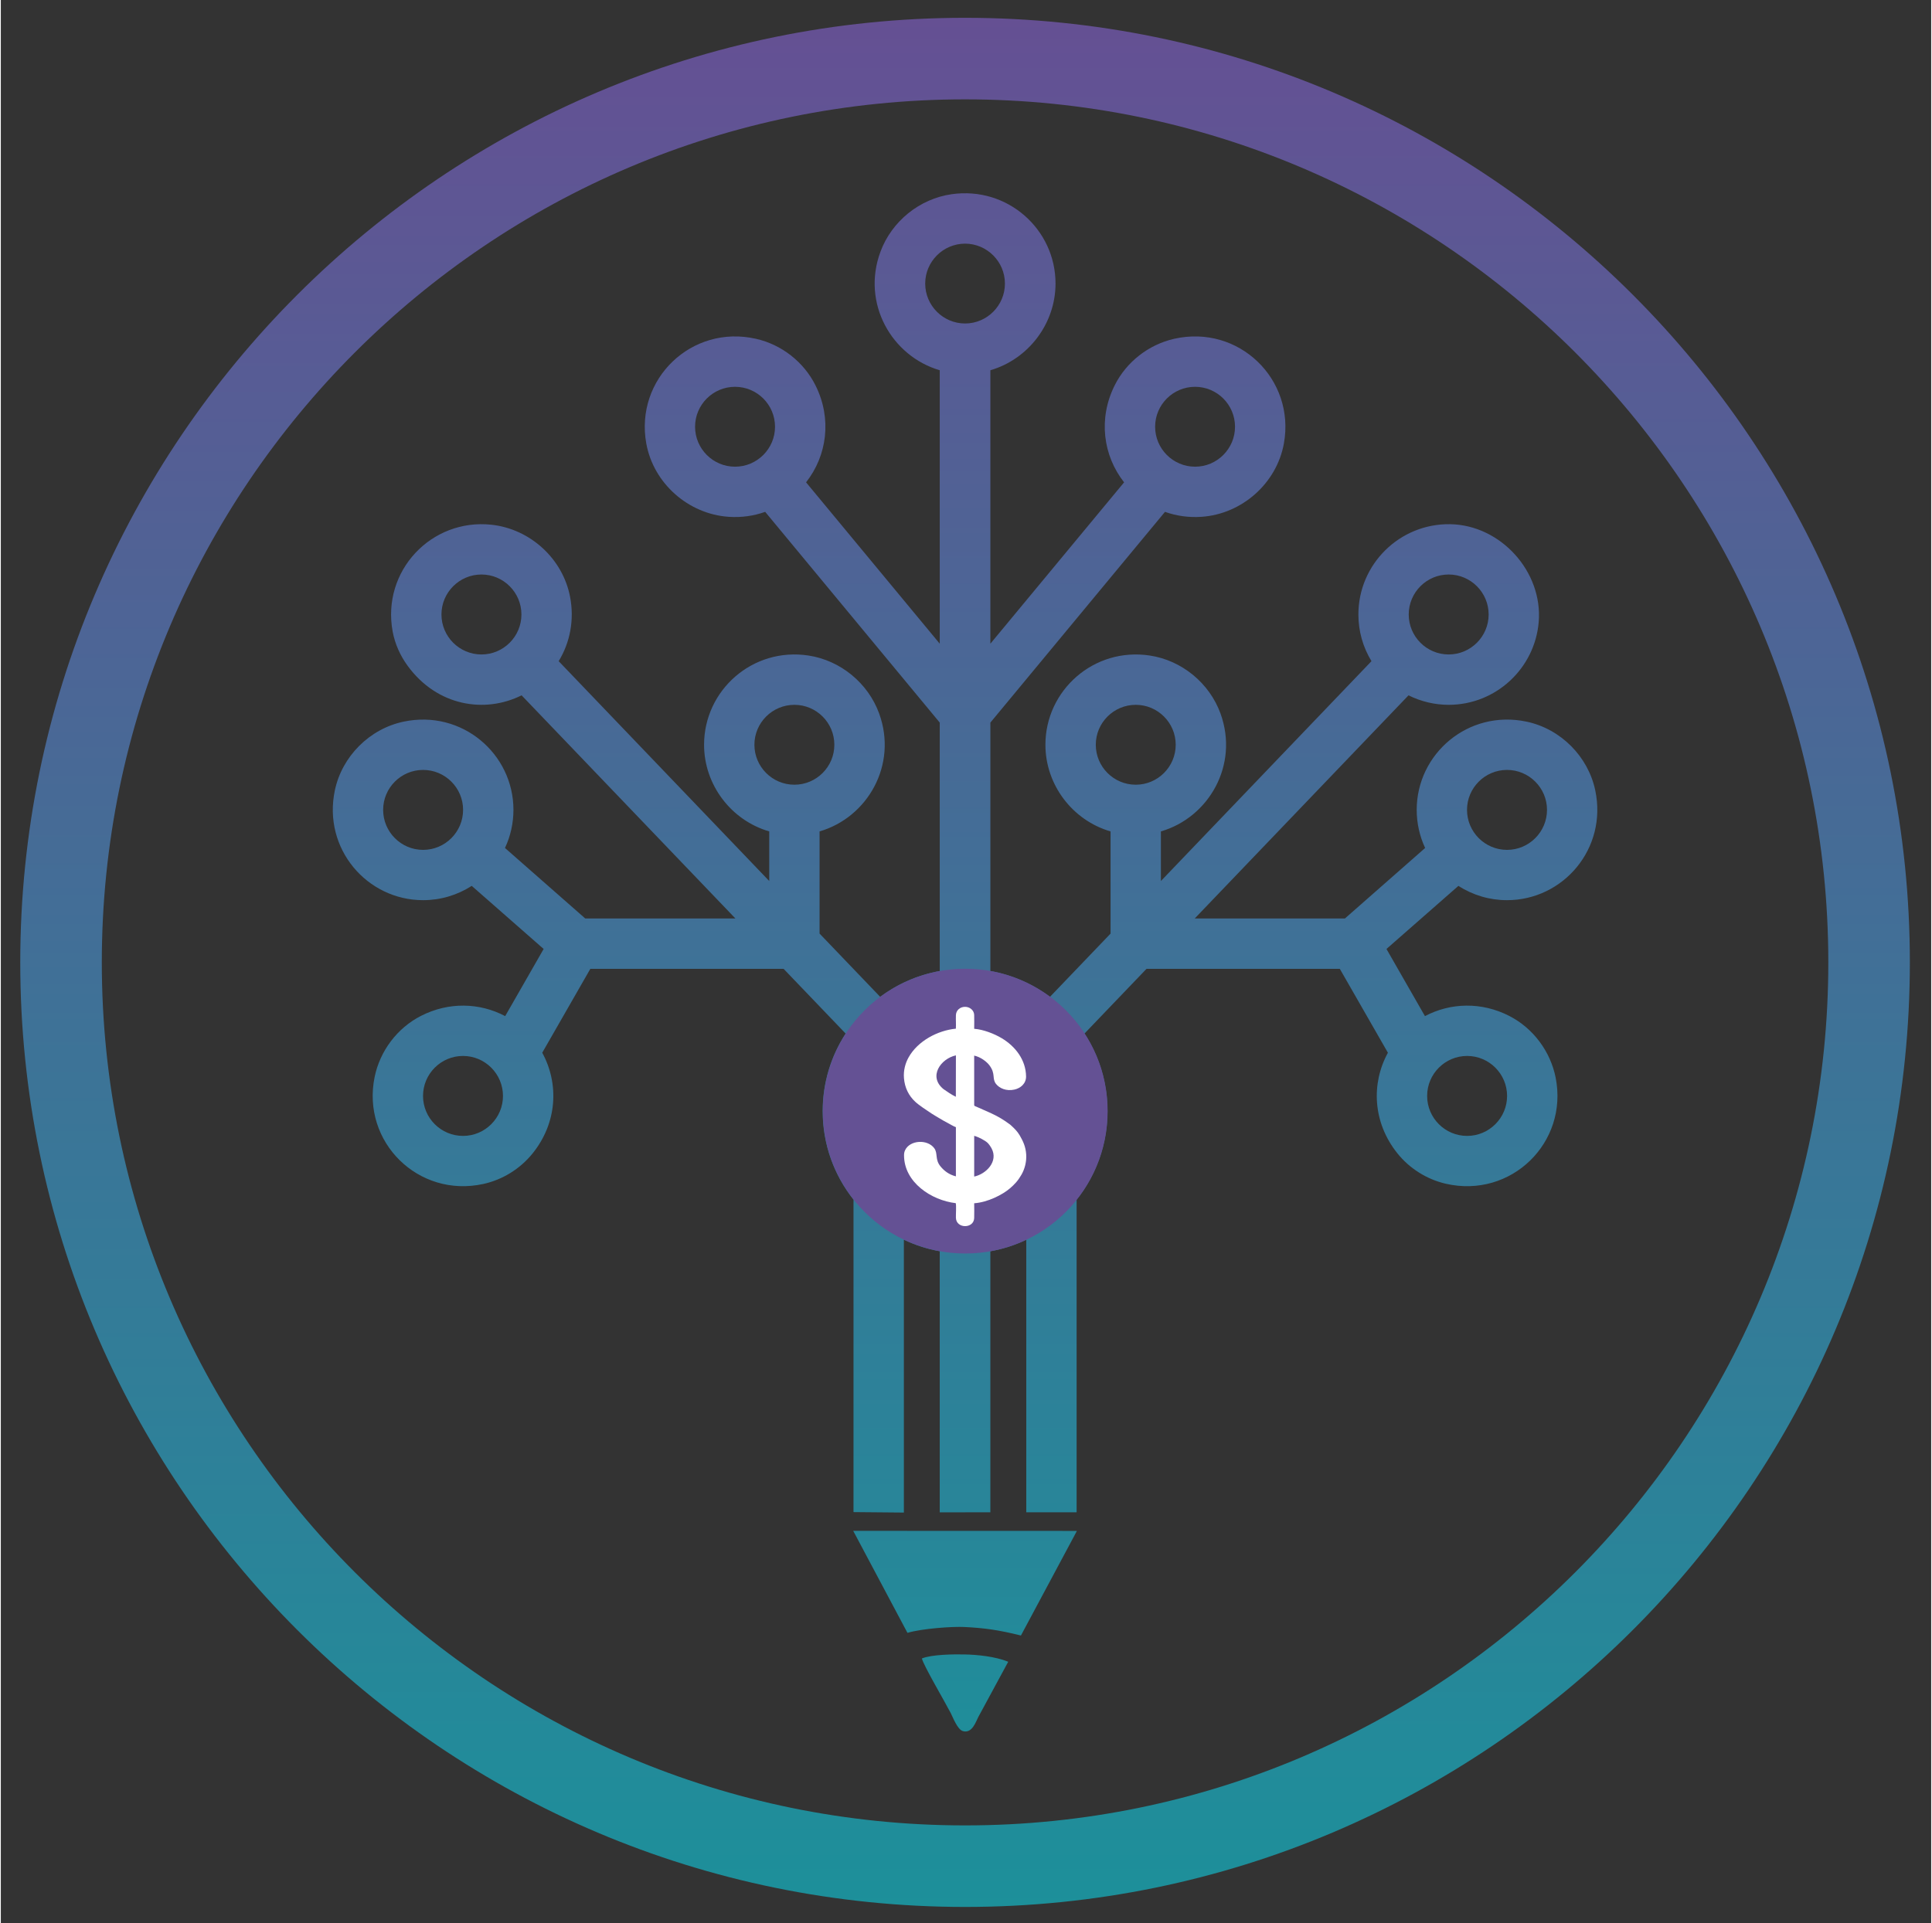 <svg version="1.2" baseProfile="tiny-ps" xmlns="http://www.w3.org/2000/svg" viewBox="0 0 4768 4752" width="476" height="474">
	<rect x="0" y="0" width="4768" height="4752" fill="#333333" stroke="none"/>
	<title>ArjunParvatilogo-svg</title>
	<defs>
		<linearGradient id="grd1" gradientUnits="userSpaceOnUse"  x1="2381.72" y1="-2831.9" x2="2381.72" y2="6204.17">
			<stop offset="0" stop-color="#93278f"  />
			<stop offset="1" stop-color="#00a99d"  />
		</linearGradient>
		<linearGradient id="grd2" gradientUnits="userSpaceOnUse"  x1="2381.7" y1="-2933.13" x2="2381.7" y2="6550.73">
			<stop offset="0" stop-color="#93278f"  />
			<stop offset="1" stop-color="#00a99d"  />
		</linearGradient>
	</defs>
	<style>
		tspan { white-space:pre }
		.shp0 { fill: url(#grd1) } 
		.shp1 { fill: #645194 } 
		.shp2 { fill: #ffffff } 
		.shp3 { fill: url(#grd2) } 
	</style>
	<g id="Layer_x0020_1">
		<g id="_105553336131232">
			<path id="Layer" fill-rule="evenodd" class="shp0" d="M2444.16 2398.99C2498.63 2408.77 2548.75 2431.07 2591.42 2462.82L2741.07 2306.6L2741.07 2054.12C2647.01 2026.81 2580.16 1938.99 2580.15 1840.06C2580.15 1705.56 2699.8 1598.53 2838.22 1619.63C2917.25 1631.64 2985.31 1687.74 3012.6 1762.8C3058.83 1890.1 2983.57 2019.77 2865.42 2054.11L2865.42 2176.67L3385.53 1633.53C3364.35 1598.77 3353.2 1559.21 3353.2 1518.16C3353.2 1393.95 3455.2 1293.15 3579.83 1295.11C3704.72 1297.07 3808.92 1412.28 3798.59 1536.72C3789.08 1651.19 3692.99 1741.37 3576.19 1741.37C3541.85 1741.37 3507.82 1733.28 3477.04 1717.91L2948.98 2269.21L3319.96 2269.21L3518.06 2095.06C3504.43 2065.87 3497.23 2033.67 3497.23 2000.88C3497.23 1862.21 3624.51 1752.65 3768.44 1782.9C3852.6 1800.63 3920.67 1868.66 3938.31 1952.89C3968.51 2096.79 3859 2224 3720.31 2224C3677.43 2224 3636.25 2211.82 3600.26 2188.68L3422.55 2344.56L3517.61 2510.47C3580.78 2477.05 3657.55 2474.86 3726.21 2510.18C3784.99 2540.43 3827.62 2597.65 3840.46 2662.52C3872.15 2822.81 3730.47 2961.51 3569.39 2924.66C3522.27 2913.86 3479.33 2886.84 3449.2 2849.03C3388.37 2772.75 3384.63 2676.61 3426.11 2600.9L3307.31 2393.63L2829.89 2393.62L2676.67 2553.55C2712.56 2608.7 2733.45 2674.5 2733.45 2745.21C2733.45 2827.83 2704.93 2903.82 2657.22 2963.86L2657.22 3736.26L2532.87 3736.26L2532.87 3062.9C2505.11 3076.13 2475.36 3085.84 2444.18 3091.44L2444.18 3736.28L2319.13 3736.5L2319.13 3091.43C2287.99 3085.84 2258.29 3076.14 2230.57 3062.94L2230.57 3736.99L2106.13 3735.87L2106.13 2963.85C2058.43 2903.82 2029.92 2827.84 2029.92 2745.21C2029.92 2674.52 2050.78 2608.7 2086.69 2553.56L1933.46 2393.63L1456.13 2393.63L1337.31 2600.9C1379 2677.23 1374.87 2774.03 1313.04 2850.26C1282.47 2887.94 1239.18 2914.78 1191.78 2925.16C1031.18 2960.33 890.59 2821.22 923.27 2661.07C936.45 2596.41 979.32 2539.57 1038.16 2509.69C1106.66 2474.88 1182.9 2477.2 1245.78 2510.47L1340.78 2344.56L1163.15 2188.68C1127.08 2211.81 1085.85 2224 1043.07 2224C904.35 2224 794.81 2096.7 825.04 1952.8C842.73 1868.67 910.8 1800.56 995 1782.9C1138.93 1752.72 1266.19 1862.21 1266.19 2000.88C1266.19 2033.5 1259 2065.79 1245.29 2095.06L1443.48 2269.21L1814.42 2269.21L1286.33 1717.91C1195.83 1763.04 1077.91 1745.22 1004.81 1644.9C986.57 1619.96 973.52 1590.93 967.88 1560.53C940.1 1410.56 1063.64 1280.41 1211.98 1296.43C1307.69 1306.82 1388.38 1380.56 1406.18 1475.16C1416.72 1531.16 1406.42 1586.76 1377.89 1633.53L1898 2176.67L1898 2054.11C1803.89 2026.8 1737.03 1938.98 1737.03 1840.05C1737.03 1705.55 1856.67 1598.44 1995.15 1619.62C2074.12 1631.71 2142.19 1687.73 2169.48 1762.78C2215.76 1890.01 2140.5 2019.76 2022.33 2054.1L2022.33 2306.58L2171.99 2462.78C2214.64 2431.04 2264.72 2408.75 2319.16 2398.99L2319.16 1785.26L1887.97 1264.6C1859.38 1274.83 1829.05 1278.99 1797.76 1276.86C1697.85 1270.08 1612 1194.05 1594.26 1095.51C1565.72 936.98 1705.91 800.93 1865.38 837.07C1928.55 851.37 1983.47 894.3 2012.37 952.36C2053.24 1034.35 2040.94 1125.61 1988.98 1191.68L2319.17 1590.34L2319.17 914.75C2200.73 880.16 2125.4 749.58 2172.69 621.96C2200.48 546.9 2269.09 491.22 2348.3 479.86C2486.58 459.99 2605.13 566.69 2605.13 700.54C2605.13 799.47 2538.21 887.36 2444.21 914.76L2444.21 1590.35L2774.5 1191.67C2722.47 1125.54 2710.23 1034.21 2751.21 952.12C2780.15 894.14 2835.13 851.29 2898.3 837C3057.66 801.1 3197.8 937.07 3169.22 1095.62C3151.43 1194.14 3065.56 1270.1 2965.71 1276.87C2934.47 1279 2904.14 1274.83 2875.51 1264.61L2444.22 1785.27L2444.22 2398.98L2444.16 2398.99ZM1141.81 2000.89C1141.81 1946.51 1097.5 1902.19 1043.04 1902.21C988.6 1902.19 944.34 1946.51 944.34 2000.89C944.35 2055.43 988.62 2099.74 1043.04 2099.74C1097.5 2099.74 1141.81 2055.43 1141.81 2000.89ZM2488.28 4105.63L2414.41 4242.09C2408.55 4252.89 2399.57 4283.58 2376.33 4276.96C2362.81 4273.11 2351.29 4242.02 2346.29 4232.35C2331.32 4203.48 2278.95 4114.57 2275.04 4097.47C2299.03 4087.59 2353.27 4086.92 2380.75 4087.53C2410.62 4088.17 2455.69 4092.23 2488.27 4105.63L2488.28 4105.63ZM2239.38 4034.17L2105.38 3782.12L2238.29 3782.18L2238.29 3782.28L2514.71 3782.28L2657.94 3782.34L2519.69 4040.78C2463.86 4026.93 2428.98 4022.13 2379.59 4019.71C2350.86 4018.3 2277.31 4023.22 2239.38 4034.17ZM1240.33 2707.7C1240.33 2653.2 1196.05 2608.87 1141.61 2608.87C1087.15 2608.87 1042.85 2653.2 1042.85 2707.69C1042.85 2762.13 1087.15 2806.42 1141.61 2806.42C1196.05 2806.42 1240.33 2762.13 1240.33 2707.7ZM2949.83 1153.03C3004.2 1153.03 3048.48 1108.72 3048.48 1054.34C3048.48 999.88 3004.2 955.66 2949.82 955.66C2895.39 955.66 2851.13 999.88 2851.13 1054.34C2851.13 1108.71 2895.39 1153.03 2949.83 1153.03ZM2480.15 700.56C2480.15 646.35 2435.96 602.11 2381.68 601.95C2327.42 602.11 2283.23 646.35 2283.23 700.56C2283.23 754.93 2327.42 799.16 2381.73 799.24C2435.96 799.16 2480.15 754.93 2480.15 700.56ZM1813.5 955.66C1759.07 955.66 1714.8 999.88 1714.8 1054.34C1714.8 1108.72 1759.07 1153.03 1813.5 1153.03C1867.98 1153.03 1912.3 1108.72 1912.29 1054.34C1912.29 999.88 1867.98 955.66 1813.5 955.66ZM1861.37 1840.06C1861.37 1894.44 1905.65 1938.75 1960.13 1938.75C2014.57 1938.75 2058.83 1894.44 2058.83 1840.06C2058.83 1785.61 2014.57 1741.37 1960.13 1741.37C1905.65 1741.38 1861.37 1785.61 1861.37 1840.06ZM1187.18 1419.4C1132.7 1419.4 1088.37 1463.72 1088.37 1518.17C1088.37 1572.63 1132.7 1616.94 1187.18 1616.94C1241.62 1616.94 1285.9 1572.63 1285.9 1518.17C1285.9 1463.72 1241.62 1419.4 1187.18 1419.4ZM3576.18 1616.94C3630.61 1616.94 3674.93 1572.63 3674.93 1518.17C3674.93 1463.72 3630.61 1419.41 3576.18 1419.4C3521.75 1419.4 3477.52 1463.72 3477.52 1518.17C3477.53 1572.63 3521.75 1616.94 3576.18 1616.94ZM2803.28 1741.37C2748.86 1741.37 2704.58 1785.61 2704.58 1840.06C2704.58 1894.44 2748.86 1938.75 2803.28 1938.75C2857.71 1938.75 2901.99 1894.44 2901.99 1840.06C2901.99 1785.61 2857.71 1741.37 2803.28 1741.37ZM3720.31 2099.74C3774.75 2099.74 3819.08 2055.43 3819.08 2000.89C3819.08 1946.51 3774.75 1902.19 3720.31 1902.19C3665.83 1902.19 3621.51 1946.51 3621.51 2000.89C3621.51 2055.43 3665.83 2099.74 3720.31 2099.74ZM3621.76 2608.87C3567.32 2608.87 3523 2653.2 3523 2707.69C3523 2762.14 3567.32 2806.42 3621.75 2806.42C3676.19 2806.42 3720.47 2762.13 3720.47 2707.7C3720.47 2653.2 3676.19 2608.87 3621.76 2608.87Z" />
			<path id="Layer" class="shp1" d="M2382.09 3096.95C2187.57 3096.95 2030.33 2939.71 2030.33 2745.19C2030.33 2550.67 2187.57 2393.43 2382.09 2393.43C2576.61 2393.43 2733.85 2550.67 2733.85 2745.19C2733.85 2939.71 2576.61 3096.95 2382.09 3096.95Z" />
			<path id="Layer" fill-rule="evenodd" class="shp2" d="M2404.2 2608.02C2404.2 2608.02 2404.21 2608.02 2404.21 2608.02L2404.21 2608L2404.2 2608.02ZM2404.21 2608.02L2404.22 2730.91C2405.49 2733 2406.79 2733 2409.15 2734.05L2425.22 2741.13C2432.54 2744.4 2439.28 2747.3 2446.54 2750.68C2464.32 2758.93 2476.41 2766.39 2490.61 2776.76C2492.65 2778.27 2492.85 2778.26 2494.93 2780.16C2503.18 2787.73 2510.85 2795.04 2516.8 2805.32C2524.72 2819.03 2531.42 2832.71 2532.68 2852.13C2533.87 2870.67 2528.86 2888.5 2521.05 2902.14C2512.3 2917.42 2503.96 2926.17 2492.51 2936.02C2474.08 2951.89 2437.56 2970.5 2404.22 2972.84C2404.21 2986.9 2404.69 2995.48 2404.21 3009.43C2403.31 3036.01 2359.89 3036.13 2359.08 3008.82C2358.82 2999.52 2360.37 2979.52 2358.67 2972.58C2298.28 2965.56 2230.95 2921.02 2230.96 2854.39C2230.96 2849.54 2231.65 2845.88 2233.49 2841.9C2245.23 2816.51 2288.82 2813.98 2305.61 2836.87C2315.14 2849.86 2306.59 2864.51 2321.36 2882.17C2329.79 2892.24 2341.44 2901.97 2359.03 2906.34L2359.06 2784.84C2353.74 2783.16 2344.05 2777.12 2338.66 2774.35C2331.64 2770.75 2324.93 2766.85 2318.49 2762.96C2311.97 2759.02 2305.33 2755.31 2299.24 2751.32C2288.26 2744.12 2267.72 2730.6 2258.49 2721.92C2242.61 2707.02 2232.7 2687.76 2230.75 2663.58C2229.24 2644.62 2234.15 2626.87 2242.07 2612.65C2264.71 2571.9 2313.89 2545.88 2358.99 2541.47C2359.57 2527.59 2358.67 2522.13 2359.08 2508.22C2359.43 2496.3 2368.98 2487.65 2381.4 2487.53C2393.55 2487.4 2403.81 2496.08 2404.21 2507.57C2404.7 2521.64 2404.16 2527.64 2404.22 2541.8C2426.76 2543.43 2453.8 2553.96 2472.65 2565.28C2506.06 2585.36 2531.77 2618.55 2532.36 2659.35C2532.63 2677.06 2518.87 2688.5 2503.79 2691.92C2483.46 2696.53 2466.59 2688.69 2458.16 2678C2447.64 2664.65 2457.78 2653.48 2442.11 2632.33C2435.39 2623.26 2420.59 2611.55 2404.21 2608.02ZM2358.92 2709.73L2359.09 2607.43C2321.78 2615.42 2290.12 2659.52 2328.29 2690.73L2342.91 2700.67C2347.8 2703.75 2353.67 2707.36 2358.91 2709.73L2358.92 2709.73ZM2404.24 2806.23C2404.24 2806.23 2404.25 2806.23 2404.25 2806.23L2404.25 2806.22L2404.24 2806.23ZM2404.25 2806.23L2404.23 2906.88C2433.65 2900.67 2464.28 2869.78 2447.35 2837.58C2444.66 2832.49 2440.37 2826.36 2437.07 2823.3C2430.97 2817.67 2415.35 2809.24 2404.25 2806.23Z" />
		</g>
		<g id="_105553336136352">
			<path id="Layer" fill-rule="evenodd" class="shp1" d="M5879.11 1115.18L5821.27 1279.43L5683.63 1279.43L5971.65 474.36L6124.33 474.36L6412.36 1279.43L6273.55 1279.43L6215.71 1115.18L5879.11 1115.18ZM6178.71 1007.61L6048.01 633.99L5916.14 1007.61L6178.71 1007.61ZM6669.16 734.62C6688.44 702.23 6714.08 676.98 6746.09 658.86C6778.09 640.74 6816.07 631.67 6860.02 631.67L6860.02 768.16L6826.47 768.16C6774.8 768.16 6735.67 781.27 6709.07 807.49C6682.46 833.71 6669.16 879.21 6669.16 943.98L6669.16 1279.43L6537.3 1279.43L6537.3 642.08L6669.16 642.08L6669.16 734.62ZM7048.57 557.65C7024.66 557.65 7004.61 549.55 6988.42 533.36C6972.23 517.17 6964.13 497.12 6964.13 473.21C6964.13 449.31 6972.23 429.26 6988.42 413.07C7004.61 396.88 7024.66 388.78 7048.57 388.78C7071.7 388.78 7091.37 396.88 7107.56 413.07C7123.75 429.26 7131.85 449.31 7131.85 473.21C7131.85 497.12 7123.75 517.17 7107.56 533.36C7091.37 549.55 7071.7 557.65 7048.57 557.65ZM7066.5 1540.28C7035.26 1568.43 6989.96 1582.5 6930.58 1582.5L6862.34 1582.5L6862.34 1471.46L6907.45 1471.46C6934.44 1471.46 6953.52 1466.25 6964.71 1455.84C6975.9 1445.43 6981.48 1428.27 6981.48 1404.37L6981.48 642.1L7113.34 642.1L7113.34 1404.37C7113.34 1466.83 7097.73 1512.13 7066.5 1540.28ZM7864.05 1279.45L7732.19 1279.45L7732.19 1204.26C7711.37 1230.48 7684.18 1251.11 7650.64 1266.14C7617.09 1281.18 7581.43 1288.7 7543.65 1288.7C7493.53 1288.7 7448.61 1278.28 7408.9 1257.46C7369.19 1236.64 7337.95 1205.79 7315.2 1164.93C7292.45 1124.06 7281.07 1074.7 7281.07 1016.86L7281.07 642.09L7411.78 642.09L7411.78 997.2C7411.78 1054.27 7426.04 1098.03 7454.58 1128.48C7483.11 1158.95 7522.05 1174.17 7571.4 1174.17C7620.76 1174.17 7659.89 1158.95 7688.81 1128.48C7717.73 1098.02 7732.19 1054.26 7732.19 997.2L7732.19 642.09L7864.05 642.09L7864.05 1279.45ZM8359.13 631.68C8409.25 631.68 8454.17 642.1 8493.88 662.92C8533.59 683.74 8564.63 714.59 8587 755.45C8609.36 796.32 8620.54 845.68 8620.54 903.52L8620.54 1279.45L8489.84 1279.45L8489.84 923.18C8489.84 866.11 8475.58 822.35 8447.04 791.9C8418.51 761.43 8379.57 746.21 8330.21 746.21C8280.86 746.21 8241.73 761.43 8212.81 791.9C8183.89 822.36 8169.43 866.12 8169.43 923.18L8169.43 1279.45L8037.57 1279.45L8037.57 642.1L8169.43 642.1L8169.43 714.97C8191.02 688.75 8218.59 668.32 8252.13 653.67C8285.68 639.02 8321.34 631.69 8359.13 631.69L8359.13 631.68ZM9622.24 830.63C9602.97 866.87 9572.12 896.37 9529.71 919.12C9487.3 941.87 9432.93 953.25 9366.61 953.25L9220.86 953.25L9220.86 1279.44L9089 1279.44L9089 475.53L9366.61 475.53C9428.3 475.53 9480.55 486.14 9523.34 507.34C9566.14 528.55 9598.15 557.28 9619.35 593.51C9640.56 629.75 9651.16 670.25 9651.16 714.96C9651.16 755.83 9641.52 794.39 9622.24 830.63ZM9366.61 845.67C9416.74 845.67 9454.13 834.29 9478.81 811.54C9503.49 788.79 9515.82 756.59 9515.82 714.95C9515.82 627.04 9466.08 583.09 9366.6 583.09L9220.85 583.09L9220.85 845.67L9366.61 845.67ZM9733.29 957.87C9733.29 893.86 9746.58 837.18 9773.19 787.83C9799.8 738.47 9836.04 700.11 9881.92 672.73C9927.8 645.36 9978.51 631.67 10034.02 631.67C10084.15 631.67 10127.91 641.51 10165.3 661.17C10202.7 680.83 10232.59 705.32 10254.95 734.62L10254.95 642.09L10387.97 642.09L10387.97 1279.44L10254.95 1279.44L10254.95 1184.59C10232.59 1214.67 10202.12 1239.73 10163.57 1259.78C10125.02 1279.83 10081.06 1289.85 10031.71 1289.85C9976.95 1289.85 9926.84 1275.79 9881.33 1247.64C9835.83 1219.49 9799.79 1180.16 9773.18 1129.65C9746.57 1079.14 9733.28 1021.89 9733.28 957.88L9733.29 957.87ZM10254.97 960.18C10254.97 916.23 10245.9 878.06 10227.78 845.67C10209.66 813.27 10185.95 788.6 10156.65 771.63C10127.34 754.67 10095.73 746.19 10061.79 746.19C10027.86 746.19 9996.25 754.48 9966.94 771.06C9937.64 787.63 9913.92 811.92 9895.8 843.93C9877.69 875.94 9868.62 913.91 9868.62 957.87C9868.62 1001.82 9877.69 1040.37 9895.8 1073.54C9913.92 1106.7 9937.83 1131.95 9967.52 1149.3C9997.21 1166.65 10028.63 1175.33 10061.79 1175.33C10095.73 1175.33 10127.34 1166.84 10156.65 1149.88C10185.95 1132.92 10209.66 1108.05 10227.78 1075.27C10245.9 1042.49 10254.97 1004.13 10254.97 960.18ZM10693.36 734.62C10712.64 702.23 10738.28 676.98 10770.29 658.86C10802.29 640.74 10840.27 631.67 10884.22 631.67L10884.22 768.16L10850.67 768.16C10799 768.16 10759.87 781.27 10733.27 807.49C10706.66 833.71 10693.36 879.21 10693.36 943.98L10693.36 1279.43L10561.5 1279.43L10561.5 642.08L10693.36 642.08L10693.36 734.62ZM11252.06 1161.45L11432.5 642.09L11572.46 642.09L11329.55 1279.44L11172.24 1279.44L10930.48 642.09L11071.6 642.09L11252.05 1161.45L11252.06 1161.45ZM11627.99 957.88C11627.99 893.87 11641.28 837.19 11667.89 787.84C11694.5 738.48 11730.74 700.12 11776.62 672.74C11822.5 645.37 11873.21 631.68 11928.72 631.68C11978.85 631.68 12022.61 641.52 12060 661.18C12097.4 680.84 12127.29 705.33 12149.65 734.63L12149.65 642.1L12282.67 642.1L12282.67 1279.45L12149.65 1279.45L12149.65 1184.6C12127.29 1214.68 12096.82 1239.74 12058.27 1259.79C12019.72 1279.84 11975.76 1289.86 11926.41 1289.86C11871.65 1289.86 11821.54 1275.8 11776.03 1247.65C11730.53 1219.5 11694.49 1180.17 11667.88 1129.66C11641.27 1079.15 11627.98 1021.9 11627.98 957.89L11627.99 957.88ZM12122.48 845.68C12104.36 813.28 12080.65 788.61 12051.35 771.64C12022.04 754.68 11990.43 746.2 11956.49 746.2C11922.56 746.2 11890.95 754.49 11861.64 771.07C11832.34 787.64 11808.62 811.93 11790.5 843.94C11772.39 875.95 11763.32 913.92 11763.32 957.88C11763.32 1001.83 11772.39 1040.38 11790.5 1073.55C11808.62 1106.71 11832.53 1131.96 11862.22 1149.31C11891.91 1166.66 11923.33 1175.34 11956.49 1175.34C11990.43 1175.34 12022.04 1166.85 12051.35 1149.89C12080.65 1132.93 12104.36 1108.06 12122.48 1075.28C12140.6 1042.5 12149.67 1004.14 12149.67 960.19C12149.67 916.24 12140.6 878.07 12122.48 845.68ZM12610.04 749.67L12610.04 1102.47C12610.04 1126.37 12615.63 1143.53 12626.81 1153.94C12638 1164.36 12657.08 1169.56 12684.07 1169.56L12765.05 1169.56L12765.05 1279.44L12660.94 1279.44C12601.56 1279.44 12556.07 1265.56 12524.45 1237.8C12492.83 1210.04 12477.02 1164.93 12477.02 1102.47L12477.02 749.67L12401.83 749.67L12401.83 642.1L12477.02 642.1L12477.02 483.63L12610.04 483.63L12610.04 642.1L12765.04 642.1L12765.04 749.67L12610.04 749.67ZM12953.58 557.65C12929.67 557.65 12909.62 549.55 12893.43 533.36C12877.24 517.17 12869.14 497.12 12869.14 473.21C12869.14 449.31 12877.24 429.26 12893.43 413.07C12909.62 396.88 12929.67 388.78 12953.58 388.78C12976.71 388.78 12996.38 396.88 13012.57 413.07C13028.76 429.26 13036.86 449.31 13036.86 473.21C13036.86 497.12 13028.76 517.17 13012.57 533.36C12996.38 549.55 12976.71 557.65 12953.58 557.65ZM13018.35 1279.44L12886.49 1279.44L12886.49 642.09L13018.35 642.09L13018.35 1279.44ZM6310.57 2401.99L5823.6 2401.99C5827.45 2452.89 5846.35 2493.76 5880.28 2524.6C5914.22 2555.45 5955.86 2570.87 6005.21 2570.87C6076.16 2570.87 6126.28 2541.18 6155.59 2481.81L6297.86 2481.81C6278.59 2540.41 6243.69 2588.41 6193.18 2625.82C6142.66 2663.22 6080.01 2681.92 6005.21 2681.92C5944.29 2681.92 5889.73 2668.24 5841.53 2640.86C5793.34 2613.49 5755.56 2574.93 5728.18 2525.19C5700.8 2475.45 5687.12 2417.82 5687.12 2352.26C5687.12 2286.71 5700.41 2229.07 5727.02 2179.33C5753.63 2129.59 5791.02 2091.23 5839.22 2064.23C5887.42 2037.24 5942.75 2023.75 6005.21 2023.75C6065.35 2023.75 6118.95 2036.86 6165.99 2063.08C6213.03 2089.3 6249.66 2126.12 6275.88 2173.54C6302.1 2220.97 6315.2 2275.53 6315.2 2337.22C6315.2 2361.12 6313.66 2382.71 6310.57 2401.99ZM6177.55 2295.58C6176.78 2246.99 6159.43 2208.05 6125.5 2178.75C6091.56 2149.44 6049.54 2134.79 5999.41 2134.79C5953.92 2134.79 5914.98 2149.25 5882.59 2178.17C5850.19 2207.09 5830.92 2246.22 5824.74 2295.58L6177.55 2295.58ZM6848.45 2565.09L6848.45 2671.5L6444.75 2671.5L6444.75 1867.59L6576.61 1867.59L6576.61 2565.09L6848.45 2565.09ZM7537.84 2401.99L7050.87 2401.99C7054.72 2452.89 7073.62 2493.76 7107.55 2524.6C7141.49 2555.45 7183.13 2570.87 7232.48 2570.87C7303.43 2570.87 7353.55 2541.18 7382.86 2481.81L7525.13 2481.81C7505.86 2540.41 7470.96 2588.41 7420.45 2625.82C7369.93 2663.22 7307.28 2681.92 7232.48 2681.92C7171.56 2681.92 7117 2668.24 7068.8 2640.86C7020.61 2613.49 6982.83 2574.93 6955.45 2525.19C6928.07 2475.45 6914.39 2417.82 6914.39 2352.26C6914.39 2286.71 6927.68 2229.07 6954.29 2179.33C6980.9 2129.59 7018.29 2091.23 7066.49 2064.23C7114.69 2037.24 7170.02 2023.75 7232.48 2023.75C7292.62 2023.75 7346.22 2036.86 7393.26 2063.08C7440.3 2089.3 7476.93 2126.12 7503.15 2173.54C7529.37 2220.97 7542.47 2275.53 7542.47 2337.22C7542.47 2361.12 7540.93 2382.71 7537.84 2401.99ZM7404.82 2295.58C7404.05 2246.99 7386.7 2208.05 7352.77 2178.75C7318.83 2149.44 7276.81 2134.79 7226.68 2134.79C7181.19 2134.79 7142.25 2149.25 7109.86 2178.17C7077.46 2207.09 7058.19 2246.22 7052.01 2295.58L7404.82 2295.58ZM7628.07 2349.95C7628.07 2285.94 7641.36 2229.26 7667.97 2179.91C7694.58 2130.55 7730.82 2092.19 7776.7 2064.81C7822.58 2037.44 7873.29 2023.75 7928.8 2023.75C7978.93 2023.75 8022.69 2033.59 8060.08 2053.25C8097.48 2072.91 8127.37 2097.4 8149.73 2126.7L8149.73 2034.17L8282.75 2034.17L8282.75 2671.52L8149.73 2671.52L8149.73 2576.67C8127.37 2606.75 8096.9 2631.81 8058.35 2651.86C8019.8 2671.91 7975.84 2681.93 7926.49 2681.93C7871.73 2681.93 7821.62 2667.87 7776.11 2639.72C7730.61 2611.57 7694.57 2572.24 7667.96 2521.73C7641.35 2471.22 7628.06 2413.97 7628.06 2349.96L7628.07 2349.95ZM8149.75 2352.26C8149.75 2308.31 8140.68 2270.14 8122.56 2237.75C8104.44 2205.35 8080.73 2180.68 8051.43 2163.71C8022.12 2146.75 7990.51 2138.27 7956.57 2138.27C7922.64 2138.27 7891.03 2146.56 7861.72 2163.14C7832.42 2179.71 7808.7 2204 7790.58 2236.01C7772.47 2268.02 7763.4 2305.99 7763.4 2349.95C7763.4 2393.9 7772.47 2432.45 7790.58 2465.62C7808.7 2498.78 7832.61 2524.03 7862.3 2541.38C7891.99 2558.73 7923.41 2567.41 7956.57 2567.41C7990.51 2567.41 8022.12 2558.92 8051.43 2541.96C8080.73 2525 8104.44 2500.13 8122.56 2467.35C8140.68 2434.57 8149.75 2396.21 8149.75 2352.26ZM8588.14 2126.7C8607.42 2094.31 8633.06 2069.06 8665.07 2050.94C8697.07 2032.82 8735.05 2023.75 8779 2023.75L8779 2160.24L8745.45 2160.24C8693.78 2160.24 8654.65 2173.35 8628.05 2199.57C8601.44 2225.79 8588.14 2271.29 8588.14 2336.06L8588.14 2671.51L8456.28 2671.51L8456.28 2034.16L8588.14 2034.16L8588.14 2126.7ZM9222.03 2023.75C9272.15 2023.75 9317.07 2034.17 9356.78 2054.99C9396.49 2075.81 9427.53 2106.66 9449.9 2147.52C9472.26 2188.39 9483.44 2237.75 9483.44 2295.59L9483.44 2671.52L9352.74 2671.52L9352.74 2315.25C9352.74 2258.18 9338.48 2214.42 9309.94 2183.97C9281.41 2153.5 9242.47 2138.28 9193.11 2138.28C9143.76 2138.28 9104.63 2153.5 9075.71 2183.97C9046.79 2214.43 9032.33 2258.19 9032.33 2315.25L9032.33 2671.52L8900.47 2671.52L8900.47 2034.17L9032.33 2034.17L9032.33 2107.04C9053.92 2080.82 9081.49 2060.39 9115.03 2045.74C9148.58 2031.09 9184.24 2023.76 9222.03 2023.76L9222.03 2023.75ZM9718.26 1949.72C9694.35 1949.72 9674.3 1941.62 9658.11 1925.43C9641.92 1909.24 9633.82 1889.19 9633.82 1865.28C9633.82 1841.38 9641.92 1821.33 9658.11 1805.14C9674.3 1788.95 9694.35 1780.85 9718.26 1780.85C9741.39 1780.85 9761.06 1788.95 9777.25 1805.14C9793.44 1821.33 9801.54 1841.38 9801.54 1865.28C9801.54 1889.19 9793.44 1909.24 9777.25 1925.43C9761.06 1941.62 9741.39 1949.72 9718.26 1949.72ZM9783.03 2034.16L9783.03 2671.51L9651.17 2671.51L9651.17 2034.16L9783.03 2034.16ZM10278.11 2023.74C10328.23 2023.74 10373.15 2034.16 10412.86 2054.98C10452.57 2075.8 10483.61 2106.65 10505.98 2147.51C10528.34 2188.38 10539.52 2237.74 10539.52 2295.58L10539.52 2671.51L10408.82 2671.51L10408.82 2315.24C10408.82 2258.17 10394.56 2214.41 10366.02 2183.96C10337.49 2153.49 10298.55 2138.27 10249.19 2138.27C10199.84 2138.27 10160.71 2153.49 10131.79 2183.96C10102.87 2214.42 10088.41 2258.18 10088.41 2315.24L10088.41 2671.51L9956.55 2671.51L9956.55 2034.16L10088.41 2034.16L10088.41 2107.03C10110 2080.81 10137.57 2060.38 10171.11 2045.73C10204.66 2031.08 10240.32 2023.75 10278.11 2023.75L10278.11 2023.74ZM10964.04 2023.74C11013.4 2023.74 11057.16 2033.58 11095.32 2053.24C11133.49 2072.9 11163.38 2097.39 11184.97 2126.69L11184.97 2034.16L11317.99 2034.16L11317.99 2681.91C11317.99 2740.52 11305.65 2792.76 11280.98 2838.65C11256.3 2884.53 11220.64 2920.58 11173.98 2946.8C11127.33 2973.02 11071.61 2986.12 11006.84 2986.12C10920.47 2986.12 10848.76 2965.88 10791.69 2925.4C10734.62 2884.92 10702.24 2829.97 10694.52 2760.57L10825.23 2760.57C10835.26 2793.73 10856.65 2820.52 10889.42 2840.96C10922.2 2861.4 10961.33 2871.62 11006.83 2871.62C11060.04 2871.62 11103.03 2855.43 11135.8 2823.03C11168.57 2790.64 11184.96 2743.6 11184.96 2681.91L11184.96 2575.5C11162.6 2605.58 11132.33 2630.83 11094.16 2651.27C11055.99 2671.7 11012.61 2681.92 10964.03 2681.92C10908.51 2681.92 10857.81 2667.86 10811.93 2639.71C10766.05 2611.56 10729.81 2572.23 10703.2 2521.72C10676.59 2471.21 10663.3 2413.96 10663.3 2349.95C10663.3 2285.94 10676.59 2229.26 10703.2 2179.91C10729.81 2130.55 10766.05 2092.19 10811.93 2064.81C10857.81 2037.44 10908.52 2023.75 10964.03 2023.75L10964.04 2023.74ZM11184.98 2352.25C11184.98 2308.3 11175.91 2270.13 11157.79 2237.74C11139.67 2205.34 11115.96 2180.67 11086.66 2163.7C11057.35 2146.74 11025.74 2138.26 10991.8 2138.26C10957.87 2138.26 10926.26 2146.55 10896.95 2163.13C10867.65 2179.7 10843.93 2203.99 10825.81 2236C10807.7 2268.01 10798.63 2305.98 10798.63 2349.94C10798.63 2393.89 10807.7 2432.44 10825.81 2465.61C10843.93 2498.77 10867.84 2524.02 10897.53 2541.37C10927.22 2558.72 10958.64 2567.4 10991.8 2567.4C11025.74 2567.4 11057.35 2558.91 11086.66 2541.95C11115.96 2524.99 11139.67 2500.12 11157.79 2467.34C11175.91 2434.56 11184.98 2396.2 11184.98 2352.25ZM13000.82 2671.5L12868.96 2671.5L12868.96 1867.59L13000.82 1867.59L13000.82 2671.5ZM13495.9 2023.74C13546.02 2023.74 13590.94 2034.16 13630.65 2054.98C13670.36 2075.8 13701.4 2106.65 13723.77 2147.51C13746.13 2188.38 13757.31 2237.74 13757.31 2295.58L13757.31 2671.51L13626.61 2671.51L13626.61 2315.24C13626.61 2258.17 13612.35 2214.41 13583.81 2183.96C13555.28 2153.49 13516.34 2138.27 13466.98 2138.27C13417.63 2138.27 13378.5 2153.49 13349.58 2183.96C13320.66 2214.42 13306.2 2258.18 13306.2 2315.24L13306.2 2671.51L13174.34 2671.51L13174.34 2034.16L13306.2 2034.16L13306.2 2107.03C13327.79 2080.81 13355.36 2060.38 13388.9 2045.73C13422.45 2031.08 13458.11 2023.75 13495.9 2023.75L13495.9 2023.74ZM14171.42 2553.51L14351.86 2034.15L14491.82 2034.15L14248.91 2671.5L14091.6 2671.5L13849.84 2034.15L13990.96 2034.15L14171.41 2553.51L14171.42 2553.51ZM15170.81 2401.98L14683.84 2401.98C14687.69 2452.88 14706.59 2493.75 14740.52 2524.59C14774.46 2555.44 14816.1 2570.86 14865.45 2570.86C14936.4 2570.86 14986.52 2541.17 15015.83 2481.8L15158.1 2481.8C15138.83 2540.4 15103.93 2588.4 15053.42 2625.81C15002.9 2663.21 14940.25 2681.91 14865.45 2681.91C14804.53 2681.91 14749.97 2668.23 14701.77 2640.85C14653.58 2613.48 14615.8 2574.92 14588.42 2525.18C14561.04 2475.44 14547.36 2417.81 14547.36 2352.25C14547.36 2286.7 14560.65 2229.06 14587.26 2179.32C14613.87 2129.58 14651.26 2091.22 14699.46 2064.22C14747.66 2037.23 14802.99 2023.74 14865.45 2023.74C14925.59 2023.74 14979.19 2036.85 15026.23 2063.07C15073.27 2089.29 15109.9 2126.11 15136.12 2173.53C15162.34 2220.96 15175.44 2275.52 15175.44 2337.21C15175.44 2361.11 15173.9 2382.7 15170.81 2401.98ZM15037.79 2295.57C15037.02 2246.98 15019.67 2208.04 14985.74 2178.74C14951.8 2149.43 14909.78 2134.78 14859.65 2134.78C14814.16 2134.78 14775.22 2149.24 14742.83 2178.16C14710.43 2207.08 14691.16 2246.21 14684.98 2295.57L15037.79 2295.57ZM15401.59 2654.72C15361.88 2636.6 15330.45 2611.92 15307.32 2580.69C15284.18 2549.45 15271.85 2514.57 15270.3 2476L15406.8 2476C15409.11 2502.99 15422.02 2525.55 15445.54 2543.67C15469.06 2561.79 15498.56 2570.85 15534.03 2570.85C15571.04 2570.85 15599.77 2563.72 15620.2 2549.45C15640.63 2535.19 15650.86 2516.87 15650.86 2494.51C15650.86 2470.6 15639.48 2452.87 15616.73 2441.3C15593.98 2429.72 15557.93 2417 15508.58 2403.13C15460.77 2390.02 15421.83 2377.29 15391.75 2364.96C15361.67 2352.63 15335.65 2333.72 15313.67 2308.28C15291.69 2282.83 15280.7 2249.29 15280.7 2207.64C15280.7 2173.7 15290.73 2142.67 15310.78 2114.52C15330.83 2086.37 15359.55 2064.2 15396.95 2048.01C15434.35 2031.82 15477.35 2023.72 15525.92 2023.72C15598.41 2023.72 15656.82 2042.03 15701.16 2078.67C15745.49 2115.29 15769.21 2165.23 15772.29 2228.47L15640.43 2228.47C15638.12 2199.93 15626.56 2177.19 15605.73 2160.22C15584.91 2143.26 15556.76 2134.77 15521.29 2134.77C15486.58 2134.77 15459.99 2141.33 15441.47 2154.44C15422.97 2167.54 15413.71 2184.9 15413.71 2206.49C15413.71 2223.45 15419.88 2237.73 15432.21 2249.29C15444.55 2260.86 15459.59 2269.92 15477.33 2276.47C15495.06 2283.03 15521.28 2291.31 15555.99 2301.34C15602.25 2313.68 15640.23 2326.21 15669.92 2338.93C15699.61 2351.65 15725.25 2370.36 15746.84 2395.04C15768.44 2419.71 15779.62 2452.49 15780.39 2493.36C15780.39 2529.6 15770.36 2561.99 15750.32 2590.53C15730.27 2619.06 15701.93 2641.42 15665.3 2657.61C15628.68 2673.8 15585.68 2681.9 15536.34 2681.9C15486.22 2681.9 15441.3 2672.84 15401.59 2654.72ZM16076.53 2141.72L16076.53 2494.52C16076.53 2518.42 16082.12 2535.58 16093.3 2545.99C16104.49 2556.41 16123.57 2561.61 16150.56 2561.61L16231.54 2561.61L16231.54 2671.49L16127.43 2671.49C16068.05 2671.49 16022.56 2657.61 15990.94 2629.85C15959.32 2602.09 15943.51 2556.98 15943.51 2494.52L15943.51 2141.72L15868.32 2141.72L15868.32 2034.15L15943.51 2034.15L15943.51 1875.68L16076.53 1875.68L16076.53 2034.15L16231.53 2034.15L16231.53 2141.72L16076.53 2141.72ZM17124.51 2023.73C17174.64 2023.73 17219.55 2034.15 17259.26 2054.97C17298.98 2075.79 17330.21 2106.64 17352.96 2147.5C17375.71 2188.37 17387.09 2237.73 17387.09 2295.57L17387.09 2671.5L17256.38 2671.5L17256.38 2315.23C17256.38 2258.16 17242.12 2214.4 17213.58 2183.95C17185.05 2153.48 17146.11 2138.26 17096.76 2138.26C17047.4 2138.26 17008.27 2153.48 16979.35 2183.95C16950.43 2214.41 16935.97 2258.17 16935.97 2315.23L16935.97 2671.5L16805.27 2671.5L16805.27 2315.23C16805.27 2258.16 16791.01 2214.4 16762.47 2183.95C16733.94 2153.48 16695 2138.26 16645.64 2138.26C16596.29 2138.26 16557.16 2153.48 16528.24 2183.95C16499.32 2214.41 16484.86 2258.17 16484.86 2315.23L16484.86 2671.5L16353 2671.5L16353 2034.15L16484.86 2034.15L16484.86 2107.02C16506.45 2080.8 16533.83 2060.37 16566.98 2045.72C16600.15 2031.07 16635.62 2023.74 16673.4 2023.74C16724.3 2023.74 16769.79 2034.54 16809.89 2056.13C16849.99 2077.73 16880.83 2108.96 16902.43 2149.83C16921.7 2111.27 16951.78 2080.62 16992.65 2057.87C17033.52 2035.12 17077.47 2023.74 17124.51 2023.74L17124.51 2023.73ZM18134.31 2401.98L17647.34 2401.98C17651.19 2452.88 17670.09 2493.75 17704.02 2524.59C17737.96 2555.44 17779.6 2570.86 17828.95 2570.86C17899.9 2570.86 17950.02 2541.17 17979.33 2481.8L18121.6 2481.8C18102.33 2540.4 18067.43 2588.4 18016.92 2625.81C17966.4 2663.21 17903.75 2681.91 17828.95 2681.91C17768.03 2681.91 17713.47 2668.23 17665.27 2640.85C17617.08 2613.48 17579.3 2574.92 17551.92 2525.18C17524.54 2475.44 17510.86 2417.81 17510.86 2352.25C17510.86 2286.7 17524.15 2229.06 17550.76 2179.32C17577.37 2129.58 17614.76 2091.22 17662.96 2064.22C17711.16 2037.23 17766.49 2023.74 17828.95 2023.74C17889.09 2023.74 17942.69 2036.85 17989.73 2063.07C18036.77 2089.29 18073.4 2126.11 18099.62 2173.53C18125.84 2220.96 18138.94 2275.52 18138.94 2337.21C18138.94 2361.11 18137.4 2382.7 18134.31 2401.98ZM18001.29 2295.57C18000.52 2246.98 17983.17 2208.04 17949.24 2178.74C17915.3 2149.43 17873.28 2134.78 17823.15 2134.78C17777.66 2134.78 17738.72 2149.24 17706.33 2178.16C17673.93 2207.08 17654.66 2246.21 17648.48 2295.57L18001.29 2295.57ZM18590.07 2023.74C18640.19 2023.74 18685.11 2034.16 18724.82 2054.98C18764.53 2075.8 18795.57 2106.65 18817.94 2147.51C18840.3 2188.38 18851.48 2237.74 18851.48 2295.58L18851.48 2671.51L18720.78 2671.51L18720.78 2315.24C18720.78 2258.17 18706.52 2214.41 18677.98 2183.96C18649.45 2153.49 18610.51 2138.27 18561.15 2138.27C18511.8 2138.27 18472.67 2153.49 18443.75 2183.96C18414.83 2214.42 18400.37 2258.18 18400.37 2315.24L18400.37 2671.51L18268.51 2671.51L18268.51 2034.16L18400.37 2034.16L18400.37 2107.03C18421.96 2080.81 18449.53 2060.38 18483.07 2045.73C18516.62 2031.08 18552.28 2023.75 18590.07 2023.75L18590.07 2023.74ZM19173.05 2494.53C19173.05 2518.43 19178.64 2535.59 19189.82 2546C19201.01 2556.42 19220.09 2561.62 19247.08 2561.62L19328.06 2561.62L19328.06 2671.5L19223.95 2671.5C19164.57 2671.5 19119.08 2657.62 19087.46 2629.86C19055.84 2602.1 19040.03 2556.99 19040.03 2494.53L19040.03 2141.73L18964.84 2141.73L18964.84 2034.16L19040.03 2034.16L19040.03 1875.69L19173.05 1875.69L19173.05 2034.16L19328.05 2034.16L19328.05 2141.73L19173.05 2141.73L19173.05 2494.53ZM12319.54 2671.5L12252.83 2593.03C12213.7 2626.58 12173.4 2651.25 12132.15 2667.26C12091.09 2683.25 12045.98 2691.36 11997.01 2691.36C11920.85 2691.36 11858.97 2669.38 11811.35 2625.23C11763.74 2581.08 11740.02 2524.4 11740.02 2455.19C11740.02 2408.15 11754.67 2364.78 11783.98 2325.07C11813.48 2285.35 11860.13 2245.44 11924.13 2205.54L11890.78 2169.49C11872.27 2149.44 11858.19 2127.66 11848.37 2103.95C11838.53 2080.23 11833.72 2056.13 11833.72 2031.65C11833.72 1977.47 11853.57 1932.94 11893.28 1898.05C11932.99 1863.15 11984.08 1845.8 12046.74 1845.8C12108.81 1845.8 12158.16 1861.42 12194.61 1892.84C12231.04 1924.27 12249.36 1966.88 12249.36 2020.28C12249.36 2060.57 12236.64 2097.4 12211 2130.74C12185.36 2164.1 12144.49 2197.06 12088.39 2229.84L12260.74 2429.75C12277.32 2413.18 12294.29 2394.29 12311.64 2373.26C12328.79 2352.25 12347.3 2327.96 12366.97 2300.39L12446.02 2384.63C12430.98 2408.73 12414.2 2431.48 12395.7 2453.26C12377.39 2474.85 12357.34 2495.1 12335.94 2513.99L12474.74 2671.49L12319.56 2671.49L12319.54 2671.5ZM12176.49 2504.92C12176.49 2504.92 12176.49 2504.92 12176.49 2504.92L12176.49 2504.93L12176.49 2504.92ZM11995.85 2296.53L11974.84 2310.6C11935.32 2336.24 11907.75 2359.57 11892.14 2380.97C11876.52 2402.17 11868.81 2425.69 11868.81 2451.72C11868.81 2488.35 11881.53 2519.19 11907.17 2544.45C11932.81 2569.71 11964.63 2582.23 12002.6 2582.23C12030.94 2582.23 12059.48 2575.87 12088.19 2562.96C12116.92 2550.24 12146.41 2530.95 12176.49 2504.92L11995.85 2296.53ZM12028.04 2144.04L12058.5 2126.5C12079.51 2113.97 12095.32 2099.7 12105.93 2083.32C12116.54 2066.93 12121.73 2048.42 12121.73 2028.18C12121.73 2004.85 12114.6 1985.77 12100.33 1970.92C12086.07 1956.08 12067.36 1948.55 12044.42 1948.55C12019.17 1948.55 11998.93 1956.08 11983.31 1971.11C11967.89 1986.14 11960.18 2005.62 11960.18 2029.33C11960.18 2041.08 11962.3 2052.27 11966.74 2063.26C11971.17 2074.25 11977.73 2084.47 11986.78 2094.3L12028.04 2144.04ZM6577.81 3259.66L6577.81 4063.57L6445.95 4063.57L6445.95 3512.98L6200.73 4063.57L6109.35 4063.57L5862.97 3512.98L5862.97 4063.57L5731.11 4063.57L5731.11 3259.66L5873.39 3259.66L6155.63 3890.07L6436.71 3259.66L6577.81 3259.66ZM6707.36 3742.01C6707.36 3678 6720.65 3621.32 6747.26 3571.97C6773.87 3522.61 6810.11 3484.25 6855.99 3456.87C6901.87 3429.5 6952.58 3415.81 7008.09 3415.81C7058.22 3415.81 7101.98 3425.65 7139.37 3445.31C7176.77 3464.97 7206.66 3489.46 7229.02 3518.76L7229.02 3426.23L7362.04 3426.23L7362.04 4063.58L7229.02 4063.58L7229.02 3968.73C7206.66 3998.81 7176.19 4023.87 7137.64 4043.92C7099.09 4063.97 7055.13 4073.99 7005.78 4073.99C6951.02 4073.99 6900.91 4059.93 6855.4 4031.78C6809.9 4003.63 6773.86 3964.3 6747.25 3913.79C6720.64 3863.28 6707.35 3806.03 6707.35 3742.02L6707.36 3742.01ZM7229.04 3744.32C7229.04 3700.37 7219.97 3662.2 7201.85 3629.81C7183.73 3597.41 7160.02 3572.74 7130.72 3555.77C7101.41 3538.81 7069.8 3530.33 7035.86 3530.33C7001.93 3530.33 6970.32 3538.62 6941.01 3555.2C6911.71 3571.77 6887.99 3596.06 6869.87 3628.07C6851.76 3660.08 6842.69 3698.05 6842.69 3742.01C6842.69 3785.96 6851.76 3824.51 6869.87 3857.68C6887.99 3890.84 6911.9 3916.09 6941.59 3933.44C6971.28 3950.79 7002.7 3959.47 7035.86 3959.47C7069.8 3959.47 7101.41 3950.98 7130.72 3934.02C7160.02 3917.06 7183.73 3892.19 7201.85 3859.41C7219.97 3826.63 7229.04 3788.27 7229.04 3744.32ZM7857.14 3415.81C7907.26 3415.81 7952.18 3426.23 7991.89 3447.05C8031.6 3467.87 8062.64 3498.72 8085.01 3539.58C8107.37 3580.45 8118.55 3629.81 8118.55 3687.65L8118.55 4063.58L7987.85 4063.58L7987.85 3707.31C7987.85 3650.24 7973.59 3606.48 7945.05 3576.03C7916.52 3545.56 7877.58 3530.34 7828.22 3530.34C7778.87 3530.34 7739.74 3545.56 7710.82 3576.03C7681.9 3606.49 7667.44 3650.25 7667.44 3707.31L7667.44 4063.58L7535.58 4063.58L7535.58 3426.23L7667.44 3426.23L7667.44 3499.1C7689.03 3472.88 7716.6 3452.45 7750.14 3437.8C7783.69 3423.15 7819.35 3415.82 7857.14 3415.82L7857.14 3415.81ZM8242.32 3742.01C8242.32 3678 8255.61 3621.32 8282.22 3571.97C8308.83 3522.61 8345.07 3484.25 8390.95 3456.87C8436.83 3429.5 8487.54 3415.81 8543.05 3415.81C8593.18 3415.81 8636.94 3425.65 8674.33 3445.31C8711.73 3464.97 8741.62 3489.46 8763.98 3518.76L8763.98 3426.23L8897 3426.23L8897 4063.58L8763.98 4063.58L8763.98 3968.73C8741.62 3998.81 8711.15 4023.87 8672.6 4043.92C8634.05 4063.97 8590.09 4073.99 8540.74 4073.99C8485.98 4073.99 8435.87 4059.93 8390.36 4031.78C8344.86 4003.63 8308.82 3964.3 8282.21 3913.79C8255.6 3863.28 8242.31 3806.03 8242.31 3742.02L8242.32 3742.01ZM8764 3744.32C8764 3700.37 8754.93 3662.2 8736.81 3629.81C8718.69 3597.41 8694.98 3572.74 8665.68 3555.77C8636.37 3538.81 8604.76 3530.33 8570.82 3530.33C8536.89 3530.33 8505.28 3538.62 8475.97 3555.2C8446.67 3571.77 8422.95 3596.06 8404.83 3628.07C8386.72 3660.08 8377.65 3698.05 8377.65 3742.01C8377.65 3785.96 8386.72 3824.51 8404.83 3857.68C8422.95 3890.84 8446.86 3916.09 8476.55 3933.44C8506.24 3950.79 8537.66 3959.47 8570.82 3959.47C8604.76 3959.47 8636.37 3950.98 8665.68 3934.02C8694.98 3917.06 8718.69 3892.19 8736.81 3859.41C8754.93 3826.63 8764 3788.27 8764 3744.32ZM9327.32 3415.81C9376.68 3415.81 9420.44 3425.65 9458.6 3445.31C9496.77 3464.97 9526.66 3489.46 9548.25 3518.76L9548.25 3426.23L9681.27 3426.23L9681.27 4073.98C9681.27 4132.59 9668.93 4184.83 9644.26 4230.72C9619.58 4276.6 9583.92 4312.65 9537.26 4338.87C9490.61 4365.09 9434.89 4378.19 9370.12 4378.19C9283.75 4378.19 9212.04 4357.95 9154.97 4317.47C9097.9 4276.99 9065.52 4222.04 9057.8 4152.64L9188.51 4152.64C9198.54 4185.8 9219.93 4212.59 9252.7 4233.03C9285.48 4253.47 9324.61 4263.69 9370.11 4263.69C9423.32 4263.69 9466.31 4247.5 9499.08 4215.1C9531.85 4182.71 9548.24 4135.67 9548.24 4073.98L9548.24 3967.57C9525.88 3997.65 9495.61 4022.9 9457.44 4043.34C9419.27 4063.77 9375.89 4073.99 9327.31 4073.99C9271.79 4073.99 9221.09 4059.93 9175.21 4031.78C9129.33 4003.63 9093.09 3964.3 9066.48 3913.79C9039.87 3863.28 9026.58 3806.03 9026.58 3742.02C9026.58 3678.01 9039.87 3621.33 9066.48 3571.98C9093.09 3522.62 9129.33 3484.26 9175.21 3456.88C9221.09 3429.51 9271.8 3415.82 9327.31 3415.82L9327.32 3415.81ZM9548.26 3744.32C9548.26 3700.37 9539.19 3662.2 9521.07 3629.81C9502.95 3597.41 9479.24 3572.74 9449.94 3555.77C9420.63 3538.81 9389.02 3530.33 9355.08 3530.33C9321.15 3530.33 9289.54 3538.62 9260.23 3555.2C9230.93 3571.77 9207.21 3596.06 9189.09 3628.07C9170.98 3660.08 9161.91 3698.05 9161.91 3742.01C9161.91 3785.96 9170.98 3824.51 9189.09 3857.68C9207.21 3890.84 9231.12 3916.09 9260.81 3933.44C9290.5 3950.79 9321.92 3959.47 9355.08 3959.47C9389.02 3959.47 9420.63 3950.98 9449.94 3934.02C9479.24 3917.06 9502.95 3892.19 9521.07 3859.41C9539.19 3826.63 9548.26 3788.27 9548.26 3744.32ZM10434.3 3794.06L9947.33 3794.06C9951.18 3844.96 9970.08 3885.83 10004.01 3916.67C10037.95 3947.52 10079.59 3962.94 10128.94 3962.94C10199.89 3962.94 10250.01 3933.25 10279.32 3873.88L10421.59 3873.88C10402.32 3932.48 10367.42 3980.48 10316.91 4017.89C10266.39 4055.29 10203.74 4073.99 10128.94 4073.99C10068.02 4073.99 10013.46 4060.31 9965.26 4032.93C9917.07 4005.56 9879.29 3967 9851.91 3917.26C9824.53 3867.52 9810.85 3809.89 9810.85 3744.33C9810.85 3678.78 9824.14 3621.14 9850.75 3571.4C9877.36 3521.66 9914.75 3483.3 9962.95 3456.3C10011.15 3429.31 10066.48 3415.82 10128.94 3415.82C10189.08 3415.82 10242.68 3428.93 10289.72 3455.15C10336.76 3481.37 10373.39 3518.19 10399.61 3565.61C10425.83 3613.04 10438.93 3667.6 10438.93 3729.29C10438.93 3753.19 10437.39 3774.78 10434.3 3794.06ZM10301.28 3687.65C10300.51 3639.06 10283.16 3600.12 10249.23 3570.82C10215.29 3541.51 10173.27 3526.86 10123.14 3526.86C10077.65 3526.86 10038.71 3541.32 10006.32 3570.24C9973.92 3599.16 9954.65 3638.29 9948.47 3687.65L10301.28 3687.65ZM11340.01 3415.82C11390.14 3415.82 11435.05 3426.24 11474.76 3447.06C11514.48 3467.88 11545.71 3498.73 11568.46 3539.59C11591.21 3580.46 11602.59 3629.82 11602.59 3687.66L11602.59 4063.59L11471.88 4063.59L11471.88 3707.32C11471.88 3650.25 11457.62 3606.49 11429.08 3576.04C11400.55 3545.57 11361.61 3530.35 11312.26 3530.35C11262.9 3530.35 11223.77 3545.57 11194.85 3576.04C11165.93 3606.5 11151.47 3650.26 11151.47 3707.32L11151.47 4063.59L11020.77 4063.59L11020.77 3707.32C11020.77 3650.25 11006.51 3606.49 10977.97 3576.04C10949.44 3545.57 10910.5 3530.35 10861.14 3530.35C10811.79 3530.35 10772.66 3545.57 10743.74 3576.04C10714.82 3606.5 10700.36 3650.26 10700.36 3707.32L10700.36 4063.59L10568.5 4063.59L10568.5 3426.24L10700.36 3426.24L10700.36 3499.11C10721.95 3472.89 10749.33 3452.46 10782.48 3437.81C10815.65 3423.16 10851.12 3415.83 10888.9 3415.83C10939.8 3415.83 10985.29 3426.63 11025.39 3448.22C11065.49 3469.82 11096.33 3501.05 11117.93 3541.92C11137.2 3503.36 11167.28 3472.71 11208.15 3449.96C11249.02 3427.21 11292.97 3415.83 11340.01 3415.83L11340.01 3415.82Z" />
			<path id="Layer" fill-rule="evenodd" class="shp1" d="M12349.77 3794.06L11862.8 3794.06C11866.65 3844.96 11885.55 3885.83 11919.48 3916.67C11953.42 3947.52 11995.06 3962.94 12044.41 3962.94C12115.36 3962.94 12165.48 3933.25 12194.79 3873.88L12337.06 3873.88C12317.79 3932.48 12282.89 3980.48 12232.38 4017.89C12181.86 4055.29 12119.21 4073.99 12044.41 4073.99C11983.49 4073.99 11928.93 4060.31 11880.73 4032.93C11832.54 4005.56 11794.76 3967 11767.38 3917.26C11740 3867.52 11726.32 3809.89 11726.32 3744.33C11726.32 3678.78 11739.61 3621.14 11766.22 3571.4C11792.83 3521.66 11830.22 3483.3 11878.42 3456.3C11926.62 3429.31 11981.95 3415.82 12044.41 3415.82C12104.55 3415.82 12158.15 3428.93 12205.19 3455.15C12252.23 3481.37 12288.86 3518.19 12315.08 3565.61C12341.3 3613.04 12354.4 3667.6 12354.4 3729.29C12354.4 3753.19 12352.86 3774.78 12349.77 3794.06ZM12216.75 3687.65C12215.98 3639.06 12198.63 3600.12 12164.7 3570.82C12130.76 3541.51 12088.74 3526.86 12038.61 3526.86C11993.12 3526.86 11954.18 3541.32 11921.79 3570.24C11889.39 3599.16 11870.12 3638.29 11863.94 3687.65L12216.75 3687.65ZM12805.53 3415.82C12855.65 3415.82 12900.57 3426.24 12940.28 3447.06C12979.99 3467.88 13011.03 3498.73 13033.4 3539.59C13055.76 3580.46 13066.94 3629.82 13066.94 3687.66L13066.94 4063.59L12936.24 4063.59L12936.24 3707.32C12936.24 3650.25 12921.98 3606.49 12893.44 3576.04C12864.91 3545.57 12825.97 3530.35 12776.61 3530.35C12727.26 3530.35 12688.13 3545.57 12659.21 3576.04C12630.29 3606.5 12615.83 3650.26 12615.83 3707.32L12615.83 4063.59L12483.97 4063.59L12483.97 3426.24L12615.83 3426.24L12615.83 3499.11C12637.42 3472.89 12664.99 3452.46 12698.53 3437.81C12732.08 3423.16 12767.74 3415.83 12805.53 3415.83L12805.53 3415.82ZM13388.51 3533.81L13388.51 3886.61C13388.51 3910.51 13394.1 3927.67 13405.28 3938.08C13416.47 3948.5 13435.55 3953.7 13462.54 3953.7L13543.52 3953.7L13543.52 4063.58L13439.41 4063.58C13380.03 4063.58 13334.54 4049.7 13302.92 4021.94C13271.3 3994.18 13255.49 3949.07 13255.49 3886.61L13255.49 3533.81L13180.3 3533.81L13180.3 3426.24L13255.49 3426.24L13255.49 3267.77L13388.51 3267.77L13388.51 3426.24L13543.51 3426.24L13543.51 3533.81L13388.51 3533.81ZM13921.75 3659.85C13921.75 3659.86 13921.75 3659.86 13921.75 3659.87C13921.75 3659.88 13921.75 3659.88 13921.75 3659.89L13921.75 3659.85ZM13976.69 3448.21C14013.32 3385.75 14063.06 3336.98 14125.91 3301.89C14188.76 3266.81 14257.58 3249.25 14332.39 3249.25C14417.98 3249.25 14494.13 3270.27 14560.84 3312.29C14627.54 3354.32 14675.93 3413.89 14706.01 3491L14547.54 3491C14526.72 3448.59 14497.8 3416.97 14460.79 3396.15C14423.78 3375.33 14380.97 3364.92 14332.4 3364.92C14279.18 3364.92 14231.76 3376.86 14190.12 3400.77C14148.48 3424.67 14115.9 3458.98 14092.38 3503.72C14068.86 3548.45 14057.1 3600.5 14057.1 3659.87C14057.1 3719.25 14068.86 3771.3 14092.38 3816.03C14115.9 3860.75 14148.48 3895.27 14190.12 3919.56C14231.76 3943.85 14279.18 3955.99 14332.4 3955.99C14380.98 3955.99 14423.78 3945.57 14460.79 3924.75C14497.8 3903.94 14526.72 3872.31 14547.54 3829.9L14706.01 3829.9C14675.93 3907.02 14627.54 3966.39 14560.84 4008.03C14494.13 4049.67 14417.98 4070.49 14332.39 4070.49C14256.81 4070.49 14187.8 4052.95 14125.34 4017.86C14062.88 3982.78 14013.33 3934 13976.69 3871.53C13940.07 3809.08 13921.75 3738.52 13921.75 3659.87C13921.75 3581.22 13940.06 3510.66 13976.69 3448.21ZM15136.29 4073.99C15076.15 4073.99 15021.78 4060.31 14973.2 4032.93C14924.61 4005.56 14886.45 3967 14858.68 3917.26C14830.92 3867.52 14817.04 3809.89 14817.04 3744.33C14817.04 3679.56 14831.31 3622.1 14859.84 3571.98C14888.38 3521.85 14927.31 3483.3 14976.67 3456.3C15026.02 3429.31 15081.16 3415.82 15142.08 3415.82C15203 3415.82 15258.14 3429.31 15307.49 3456.3C15356.85 3483.3 15395.78 3521.85 15424.32 3571.98C15452.85 3622.1 15467.12 3679.55 15467.12 3744.33C15467.12 3809.1 15452.47 3866.56 15423.16 3916.68C15393.86 3966.81 15353.95 4005.56 15303.44 4032.93C15252.93 4060.31 15197.22 4073.99 15136.29 4073.99ZM15231.72 3935.19C15261.42 3919 15285.51 3894.71 15304.02 3862.32C15322.52 3829.92 15331.78 3790.6 15331.78 3744.33C15331.78 3698.06 15322.91 3658.93 15305.18 3626.92C15287.44 3594.92 15263.92 3570.82 15234.62 3554.63C15205.31 3538.44 15173.7 3530.34 15139.77 3530.34C15105.83 3530.34 15074.41 3538.44 15045.49 3554.63C15016.57 3570.82 14993.63 3594.92 14976.67 3626.92C14959.71 3658.93 14951.22 3698.06 14951.22 3744.33C14951.22 3812.96 14968.76 3865.98 15003.85 3903.38C15038.94 3940.77 15083.09 3959.48 15136.29 3959.48C15170.23 3959.48 15202.03 3951.38 15231.72 3935.19ZM15651.03 4071.68C15627.13 4071.68 15607.08 4063.58 15590.89 4047.39C15574.7 4031.2 15566.6 4011.15 15566.6 3987.24C15566.6 3963.34 15574.7 3943.29 15590.89 3927.1C15607.08 3910.91 15627.13 3902.81 15651.03 3902.81C15674.17 3902.81 15693.83 3910.91 15710.02 3927.1C15726.21 3943.29 15734.31 3963.34 15734.31 3987.24C15734.31 4011.15 15726.21 4031.2 15710.02 4047.39C15693.83 4063.58 15674.17 4071.68 15651.03 4071.68Z" />
		</g>
		<path id="Layer" fill-rule="evenodd" class="shp3" d="M2381.69 4711.38C1094.88 4711.38 48 3664.51 48 2377.73C48 1090.95 1094.88 43.99 2381.69 43.99C3668.49 43.99 4715.33 1090.95 4715.33 2377.73C4715.33 3664.51 3668.49 4711.38 2381.69 4711.38ZM249.44 2377.73C249.44 3553.41 1205.95 4509.93 2381.69 4509.93C3557.37 4509.93 4513.93 3553.41 4513.93 2377.73C4513.93 1201.93 3557.37 245.48 2381.69 245.48C1205.95 245.48 249.44 1201.93 249.44 2377.73Z" />
	</g>
</svg>